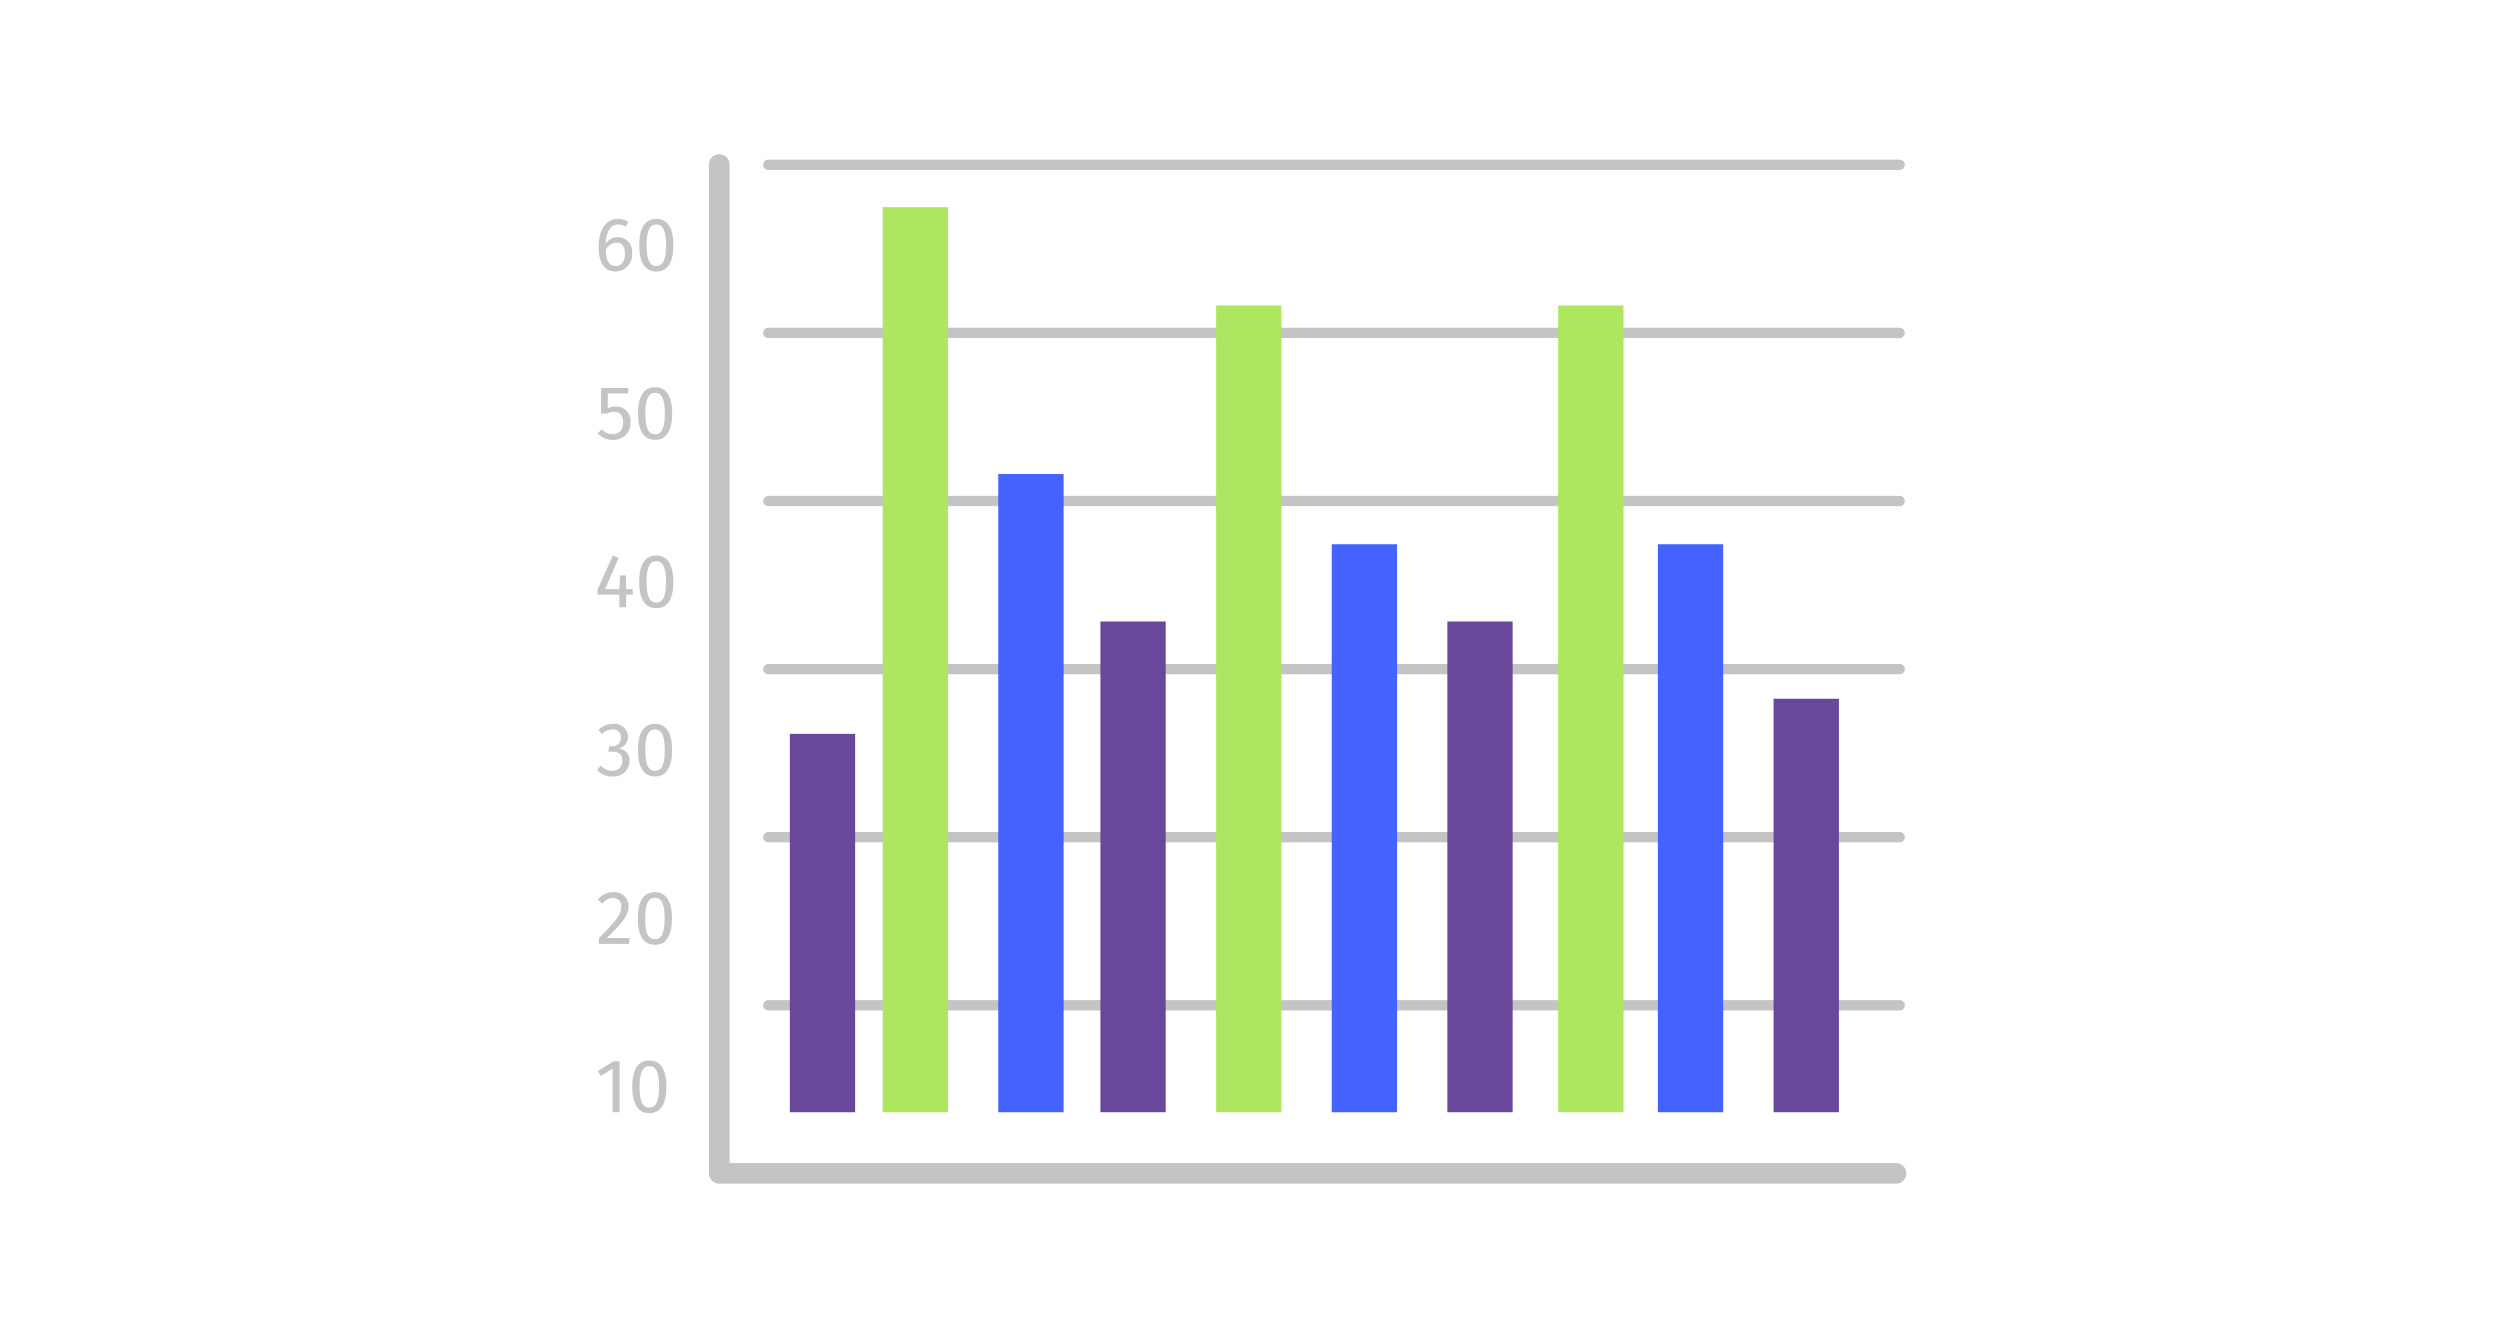<svg xmlns="http://www.w3.org/2000/svg" xmlns:xlink="http://www.w3.org/1999/xlink" width="356" height="190" viewBox="0 0 356 190">
  <defs>
    <clipPath id="clip-path">
      <rect id="Rectángulo_46968" data-name="Rectángulo 46968" width="186.493" height="146.556" fill="none"/>
    </clipPath>
  </defs>
  <g id="Grupo_160901" data-name="Grupo 160901" transform="translate(-329 -7013)">
    <rect id="Rectángulo_46833" data-name="Rectángulo 46833" width="356" height="190" transform="translate(329 7013)" fill="#fff"/>
    <g id="Grupo_160863" data-name="Grupo 160863" transform="translate(414 7035)">
      <g id="Grupo_160862" data-name="Grupo 160862" transform="translate(0 0.001)" clip-path="url(#clip-path)">
        <path id="Trazado_601217" data-name="Trazado 601217" d="M177.953,83.462H16.858a.734.734,0,1,1,0-1.469H177.953a.734.734,0,1,1,0,1.469" transform="translate(7.556 38.424)" fill="#c4c4c4"/>
        <path id="Trazado_601218" data-name="Trazado 601218" d="M177.953,67.163H16.858a.734.734,0,1,1,0-1.469H177.953a.734.734,0,1,1,0,1.469" transform="translate(7.556 30.786)" fill="#c4c4c4"/>
        <path id="Trazado_601219" data-name="Trazado 601219" d="M177.953,50.865H16.858a.734.734,0,0,1,0-1.469H177.953a.734.734,0,1,1,0,1.469" transform="translate(7.556 23.148)" fill="#c4c4c4"/>
        <path id="Trazado_601220" data-name="Trazado 601220" d="M177.953,34.566H16.858a.734.734,0,0,1,0-1.469H177.953a.734.734,0,1,1,0,1.469" transform="translate(7.556 15.51)" fill="#c4c4c4"/>
        <path id="Trazado_601221" data-name="Trazado 601221" d="M177.953,18.267H16.858a.734.734,0,1,1,0-1.469H177.953a.734.734,0,1,1,0,1.469" transform="translate(7.556 7.871)" fill="#c4c4c4"/>
        <path id="Trazado_601222" data-name="Trazado 601222" d="M177.953,1.969H16.858a.734.734,0,1,1,0-1.469H177.953a.734.734,0,1,1,0,1.469" transform="translate(7.556 0.234)" fill="#c4c4c4"/>
        <path id="Trazado_601223" data-name="Trazado 601223" d="M179.935,146.558H12.33a1.468,1.468,0,0,1-1.469-1.469V1.469a1.469,1.469,0,1,1,2.937,0V143.621H179.935a1.469,1.469,0,0,1,0,2.937" transform="translate(5.09 -0.001)" fill="#c4c4c4"/>
        <path id="Trazado_601224" data-name="Trazado 601224" d="M3.2,95.177h-1V88.984L.516,90.014l-.435-.7,2.244-1.388H3.2Z" transform="translate(0.038 41.202)" fill="#c4c4c4"/>
        <path id="Trazado_601225" data-name="Trazado 601225" d="M8.288,91.589c0,2.409-.8,3.754-2.431,3.754S3.428,94,3.428,91.589s.8-3.742,2.429-3.742,2.431,1.345,2.431,3.742m-3.818,0c0,2.137.476,2.961,1.388,2.961s1.389-.824,1.389-2.961-.489-2.95-1.389-2.95-1.388.825-1.388,2.95" transform="translate(1.606 41.167)" fill="#c4c4c4"/>
        <path id="Trazado_601226" data-name="Trazado 601226" d="M4.47,73.51c0,1.356-.866,2.322-3.091,4.544H4.645l-.12.836H.24V78.1c2.56-2.669,3.188-3.362,3.188-4.545a1.118,1.118,0,0,0-1.193-1.2,1.78,1.78,0,0,0-1.475.792l-.673-.52a2.678,2.678,0,0,1,2.2-1.1A1.994,1.994,0,0,1,4.47,73.51" transform="translate(0.042 33.518)" fill="#c4c4c4"/>
        <path id="Trazado_601227" data-name="Trazado 601227" d="M8.827,75.267c0,2.409-.8,3.754-2.431,3.754s-2.429-1.345-2.429-3.754.8-3.742,2.429-3.742,2.431,1.345,2.431,3.742m-3.818,0c0,2.137.476,2.961,1.388,2.961s1.389-.824,1.389-2.961S7.3,72.317,6.4,72.317s-1.388.825-1.388,2.95" transform="translate(1.859 33.518)" fill="#c4c4c4"/>
        <path id="Trazado_601228" data-name="Trazado 601228" d="M4.426,57.049A1.667,1.667,0,0,1,3.015,58.72a1.671,1.671,0,0,1,1.638,1.756A2.249,2.249,0,0,1,2.181,62.7,2.734,2.734,0,0,1,0,61.724l.6-.552a2.041,2.041,0,0,0,1.551.715,1.344,1.344,0,0,0,1.463-1.42c0-1-.562-1.3-1.442-1.3H1.627l.12-.77h.367a1.22,1.22,0,0,0,1.313-1.281,1.082,1.082,0,0,0-1.2-1.106,2.052,2.052,0,0,0-1.5.651l-.518-.6a2.926,2.926,0,0,1,2.071-.856,1.919,1.919,0,0,1,2.149,1.843" transform="translate(0 25.871)" fill="#c4c4c4"/>
        <path id="Trazado_601229" data-name="Trazado 601229" d="M8.84,58.947c0,2.409-.8,3.754-2.431,3.754S3.98,61.356,3.98,58.947s.8-3.742,2.429-3.742S8.84,56.55,8.84,58.947m-3.818,0c0,2.137.477,2.961,1.388,2.961S7.8,61.084,7.8,58.947,7.311,56,6.409,56s-1.388.825-1.388,2.95" transform="translate(1.865 25.87)" fill="#c4c4c4"/>
        <path id="Trazado_601230" data-name="Trazado 601230" d="M5.074,44.46H4.129v1.79H3.166V44.46H.063v-.715l2.179-4.86.837.347L1.116,43.668h2.06l.088-1.952h.865v1.952h.944Z" transform="translate(0.029 18.222)" fill="#c4c4c4"/>
        <path id="Trazado_601231" data-name="Trazado 601231" d="M8.963,42.627c0,2.409-.8,3.754-2.431,3.754S4.1,45.036,4.1,42.627s.8-3.742,2.429-3.742,2.431,1.345,2.431,3.742m-3.817,0c0,2.137.474,2.961,1.386,2.961s1.389-.824,1.389-2.961-.486-2.95-1.389-2.95-1.386.825-1.386,2.95" transform="translate(1.923 18.222)" fill="#c4c4c4"/>
        <path id="Trazado_601232" data-name="Trazado 601232" d="M4.346,23.42H1.516v2.137a2.5,2.5,0,0,1,1.159-.282,2.044,2.044,0,0,1,2.063,2.3,2.365,2.365,0,0,1-2.517,2.451A2.838,2.838,0,0,1,.074,29.1l.607-.586a1.955,1.955,0,0,0,1.53.695c.909,0,1.486-.6,1.486-1.66,0-1.118-.577-1.507-1.325-1.507a2.271,2.271,0,0,0-1.031.248H.562V22.639H4.489Z" transform="translate(0.035 10.609)" fill="#c4c4c4"/>
        <path id="Trazado_601233" data-name="Trazado 601233" d="M8.848,26.308c0,2.409-.8,3.754-2.431,3.754s-2.429-1.345-2.429-3.754.8-3.742,2.429-3.742,2.431,1.345,2.431,3.742m-3.818,0c0,2.137.477,2.961,1.388,2.961s1.389-.824,1.389-2.961-.488-2.95-1.389-2.95-1.388.825-1.388,2.95" transform="translate(1.869 10.574)" fill="#c4c4c4"/>
        <path id="Trazado_601234" data-name="Trazado 601234" d="M4.921,11.147a2.371,2.371,0,0,1-2.31,2.592C.843,13.739.17,12.285.17,10.2c0-2.375,1.03-3.958,2.743-3.958a2.622,2.622,0,0,1,1.5.444l-.392.662A2.112,2.112,0,0,0,2.9,7.037c-1.053,0-1.682,1.1-1.736,2.755a2.042,2.042,0,0,1,3.752,1.356m-1.009.032c0-1.15-.489-1.551-1.172-1.551a1.869,1.869,0,0,0-1.561,1c.044,1.585.466,2.322,1.432,2.322.856,0,1.3-.7,1.3-1.768" transform="translate(0.08 2.926)" fill="#c4c4c4"/>
        <path id="Trazado_601235" data-name="Trazado 601235" d="M8.967,9.986c0,2.409-.8,3.754-2.431,3.754S4.107,12.395,4.107,9.986s.8-3.742,2.429-3.742S8.967,7.589,8.967,9.986m-3.818,0c0,2.137.476,2.961,1.388,2.961s1.389-.824,1.389-2.961-.489-2.95-1.389-2.95-1.388.825-1.388,2.95" transform="translate(1.925 2.925)" fill="#c4c4c4"/>
        <path id="Sustracción_16" data-name="Sustracción 16" d="M4542.176,4787.379V4672.5h9.3v114.88h-9.3Z" transform="translate(-4454 -4651)" fill="#ade65f" stroke="rgba(0,0,0,0)" stroke-miterlimit="10" stroke-width="1"/>
        <path id="Sustracción_17" data-name="Sustracción 17" d="M4542.176,4787.379V4672.5h9.3v114.88h-9.3Z" transform="translate(-4405.292 -4651)" fill="#ade65f" stroke="rgba(0,0,0,0)" stroke-miterlimit="10" stroke-width="1"/>
        <path id="Sustracción_18" data-name="Sustracción 18" d="M4542.176,4801.379V4672.5h9.3v128.88h-9.3Z" transform="translate(-4501.484 -4665)" fill="#ade65f" stroke="rgba(0,0,0,0)" stroke-miterlimit="10" stroke-width="1"/>
        <path id="Sustracción_19" data-name="Sustracción 19" d="M4542.176,4763.379V4672.5h9.3v90.88h-9.3Z" transform="translate(-4485.021 -4627)" fill="#4462fe" stroke="rgba(0,0,0,0)" stroke-miterlimit="10" stroke-width="1"/>
        <path id="Sustracción_22" data-name="Sustracción 22" d="M4542.176,4726.379V4672.5h9.3v53.88h-9.3Z" transform="translate(-4514.703 -4590)" fill="#69489b" stroke="rgba(0,0,0,0)" stroke-miterlimit="10" stroke-width="1"/>
        <path id="Sustracción_23" data-name="Sustracción 23" d="M4542.176,4742.379V4672.5h9.3v69.88h-9.3Z" transform="translate(-4470.478 -4606)" fill="#69489b" stroke="rgba(0,0,0,0)" stroke-miterlimit="10" stroke-width="1"/>
        <path id="Sustracción_24" data-name="Sustracción 24" d="M4542.176,4742.379V4672.5h9.3v69.88h-9.3Z" transform="translate(-4421.074 -4606)" fill="#69489b" stroke="rgba(0,0,0,0)" stroke-miterlimit="10" stroke-width="1"/>
        <path id="Sustracción_25" data-name="Sustracción 25" d="M4542.176,4731.379V4672.5h9.3v58.88h-9.3Z" transform="translate(-4374.616 -4595)" fill="#69489b" stroke="rgba(0,0,0,0)" stroke-miterlimit="10" stroke-width="1"/>
        <path id="Sustracción_20" data-name="Sustracción 20" d="M4542.176,4753.379V4672.5h9.3v80.88h-9.3Z" transform="translate(-4437.537 -4617)" fill="#4462fe" stroke="rgba(0,0,0,0)" stroke-miterlimit="10" stroke-width="1"/>
        <path id="Sustracción_21" data-name="Sustracción 21" d="M4542.176,4753.379V4672.5h9.3v80.88h-9.3Z" transform="translate(-4391.094 -4617)" fill="#4462fe" stroke="rgba(0,0,0,0)" stroke-miterlimit="10" stroke-width="1"/>
      </g>
    </g>
  </g>
</svg>
